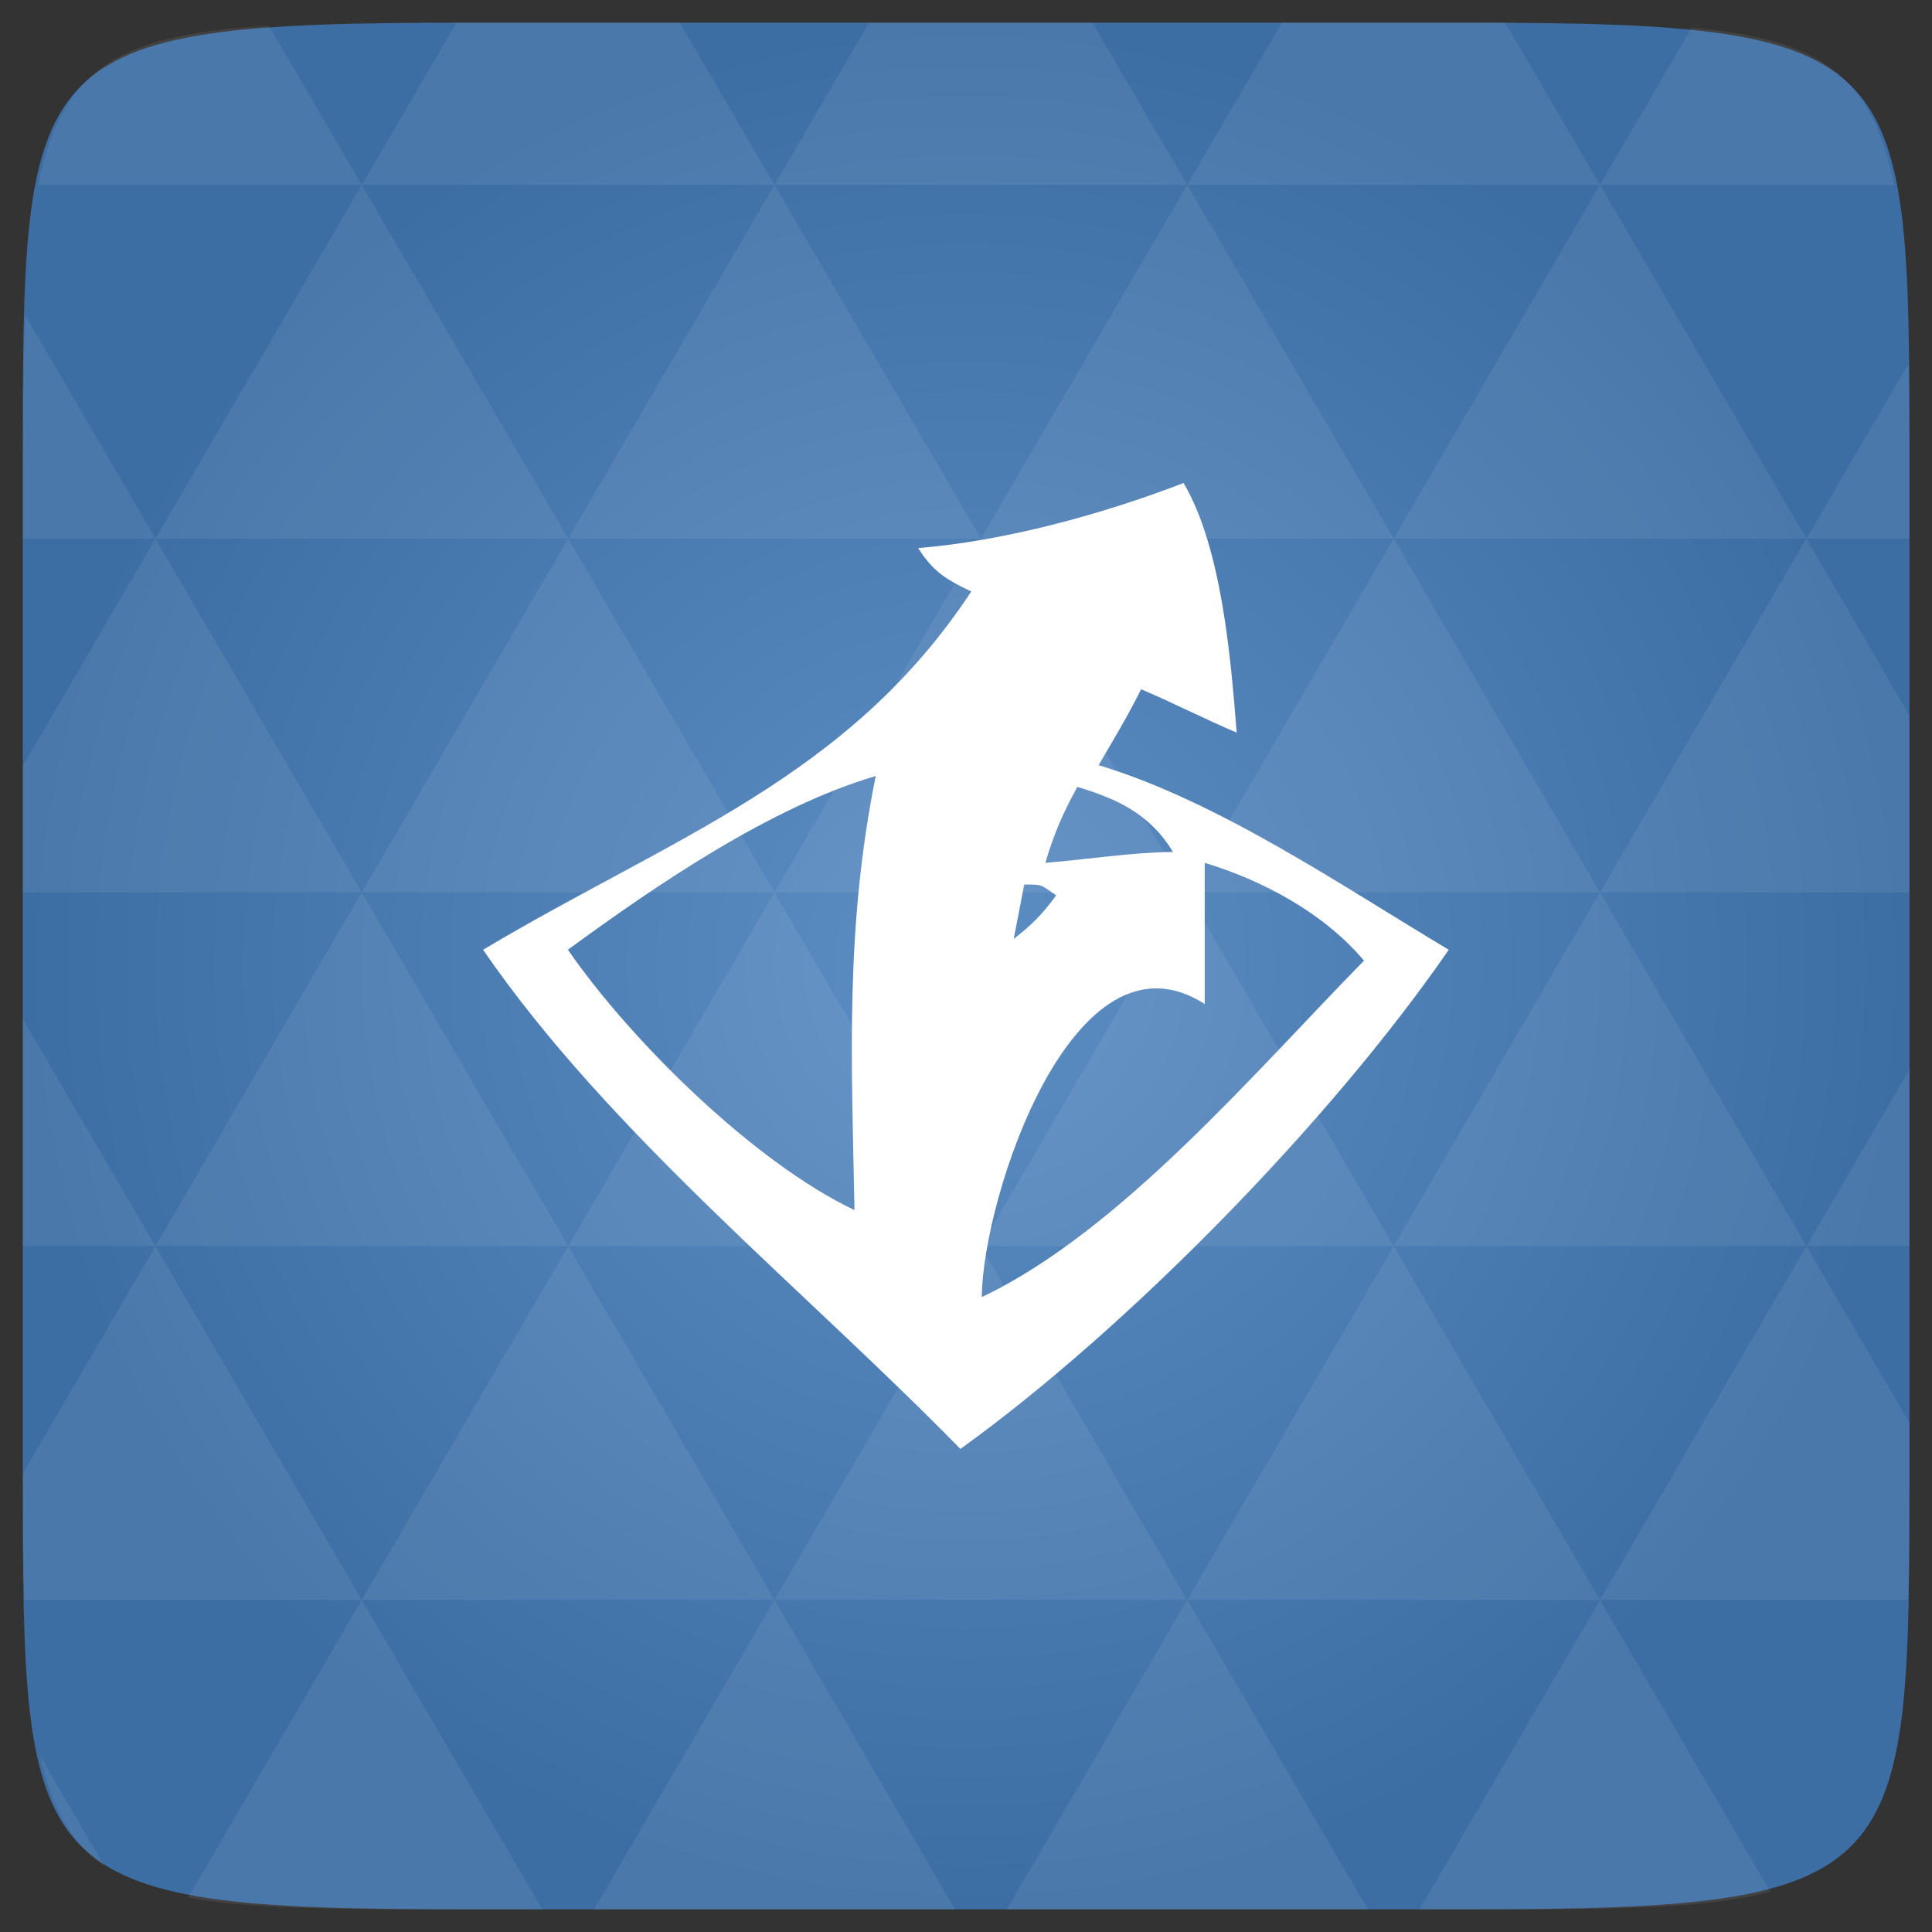 <svg xmlns="http://www.w3.org/2000/svg" viewBox="0 0 48 48"><rect x="0" y="0" width="48" height="48" fill="#333333" stroke="none"/><defs><radialGradient id="0" cx="24" cy="24" r="23.437" gradientUnits="userSpaceOnUse"><stop stop-color="#5c8dc3"/><stop offset="1" stop-color="#3c6da3"/></radialGradient></defs><path d="m 47.44 11.547 l 0 24.906 c 0 10.25 0 10.984 -10.984 10.984 l -24.902 0 c -10.988 0 -10.988 -0.734 -10.988 -10.984 l 0 -24.906 c 0 -10.25 0 -10.984 10.988 -10.984 l 24.902 0 c 10.984 0 10.984 0.734 10.984 10.984" fill="url(#0)"/><path d="m 29.406 12 c -2.031 0.781 -4.426 1.438 -6.594 1.617 c 0.371 0.586 0.699 0.785 1.32 1.078 c -3.07 4.656 -7.461 6.113 -12.13 8.902 c 3.145 4.574 7.988 8.441 11.859 12.402 c 4.16 -2.996 9.203 -8.152 12.133 -12.402 c -2.672 -1.598 -5.73 -3.691 -8.699 -4.586 c 0.363 -0.625 0.734 -1.234 1.055 -1.887 c 0.801 0.34 1.574 0.738 2.375 1.078 c -0.148 -1.867 -0.371 -4.59 -1.32 -6.203 m -7.648 7.281 c -0.758 3.766 -0.602 6.988 -0.527 10.785 c -2.484 -1.18 -5.543 -4.188 -7.121 -6.469 c 2.211 -1.617 5.03 -3.543 7.648 -4.316 m 5.01 0.27 c 1.012 0.305 1.813 0.684 2.375 1.617 c -1.07 0.012 -2.105 0.184 -3.168 0.27 c 0.195 -0.691 0.445 -1.258 0.793 -1.887 m 3.164 1.887 c 1.449 0.438 2.969 1.254 3.957 2.43 c -2.676 2.727 -6.06 6.73 -9.496 8.359 c 0.02 -2.473 2.285 -9.371 5.539 -7.281 m -4.484 -2.969 c 0.48 0 0.402 0.004 0.793 0.27 c -0.352 0.477 -0.594 0.723 -1.055 1.082 c 0.086 -0.449 0.176 -0.898 0.262 -1.348 m 0 -0.004" fill="#fff"/><path d="m 38.27 47.44 c 2.543 -0.012 4.379 -0.082 5.711 -0.441 l -4.23 -7.25 -4.484 7.691 1.191 0 c 0.641 0 1.242 0 1.813 0 z m 1.48 -7.691 -5.125 -8.789 -5.129 8.789 z m 0 0 7.652 0 c 0.031 -0.973 0.039 -2.063 0.039 -3.297 l 0 -1.098 -2.563 -4.395 z m 5.129 -8.789 -5.129 -8.789 -5.125 8.789 z m 0 0 2.563 0 0 -4.395 z m -10.254 0 -5.129 -8.789 -5.125 8.789 z m -10.254 0 -5.129 8.789 10.254 0 z m 0 0 -5.129 -8.789 -5.125 8.789 z m -10.254 0 -5.129 8.789 10.254 0 z m 0 0 -5.129 -8.789 -5.125 8.789 z m -10.254 0 -3.297 5.648 c 0 1.168 0.012 2.211 0.039 3.141 l 8.383 0 z m 0 0 -3.297 -5.648 0 5.648 z m 5.125 8.789 -4.313 7.395 c 1.598 0.293 3.809 0.297 6.879 0.297 l 1.922 0 z m 0 -17.578 -5.125 -8.789 -3.297 5.648 0 3.141 z m 0 0 10.254 0 -5.125 -8.789 z m 5.129 -8.789 -5.129 -8.789 -5.125 8.789 z m 0 0 10.254 0 -5.129 -8.789 z m 5.125 -8.789 -2.352 -4.03 -5.336 0 c -0.078 0 -0.141 0 -0.215 0 l -2.352 4.03 z m 0 0 10.254 0 -2.352 -4.03 -5.551 0 z m 10.254 0 10.254 0 l -2.352 -4.03 c -0.313 0 -0.609 0 -0.941 0 l -4.609 0 z m 0 0 -5.125 8.789 10.254 0 z m 5.129 8.789 10.254 0 -5.129 -8.789 z m 0 0 -5.129 8.789 10.254 0 z m 5.125 8.789 7.691 0 0 -4.395 -2.563 -4.395 z m 5.129 -8.789 2.563 0 0 -1.832 c 0 -0.914 -0.008 -1.75 -0.023 -2.523 z m -15.383 8.789 -5.125 -8.789 -5.129 8.789 z m 10.254 -17.578 7.309 0 c -0.555 -2.758 -1.887 -3.629 -5.03 -3.902 z m -30.762 0 l -2.305 -3.953 c -3.66 0.207 -5.141 0.996 -5.734 3.953 z m -5.125 8.789 l -3.238 -5.555 c -0.043 1.074 -0.059 2.309 -0.059 3.723 l 0 1.832 z m 15.379 26.367 -4.484 7.691 8.973 0 z m 10.254 0 -4.484 7.691 8.973 0 z m -26.898 6.621 -1.602 -2.746 c 0.293 1.316 0.785 2.18 1.602 2.746 z" fill="#fff" fill-opacity="0.078"/></svg>